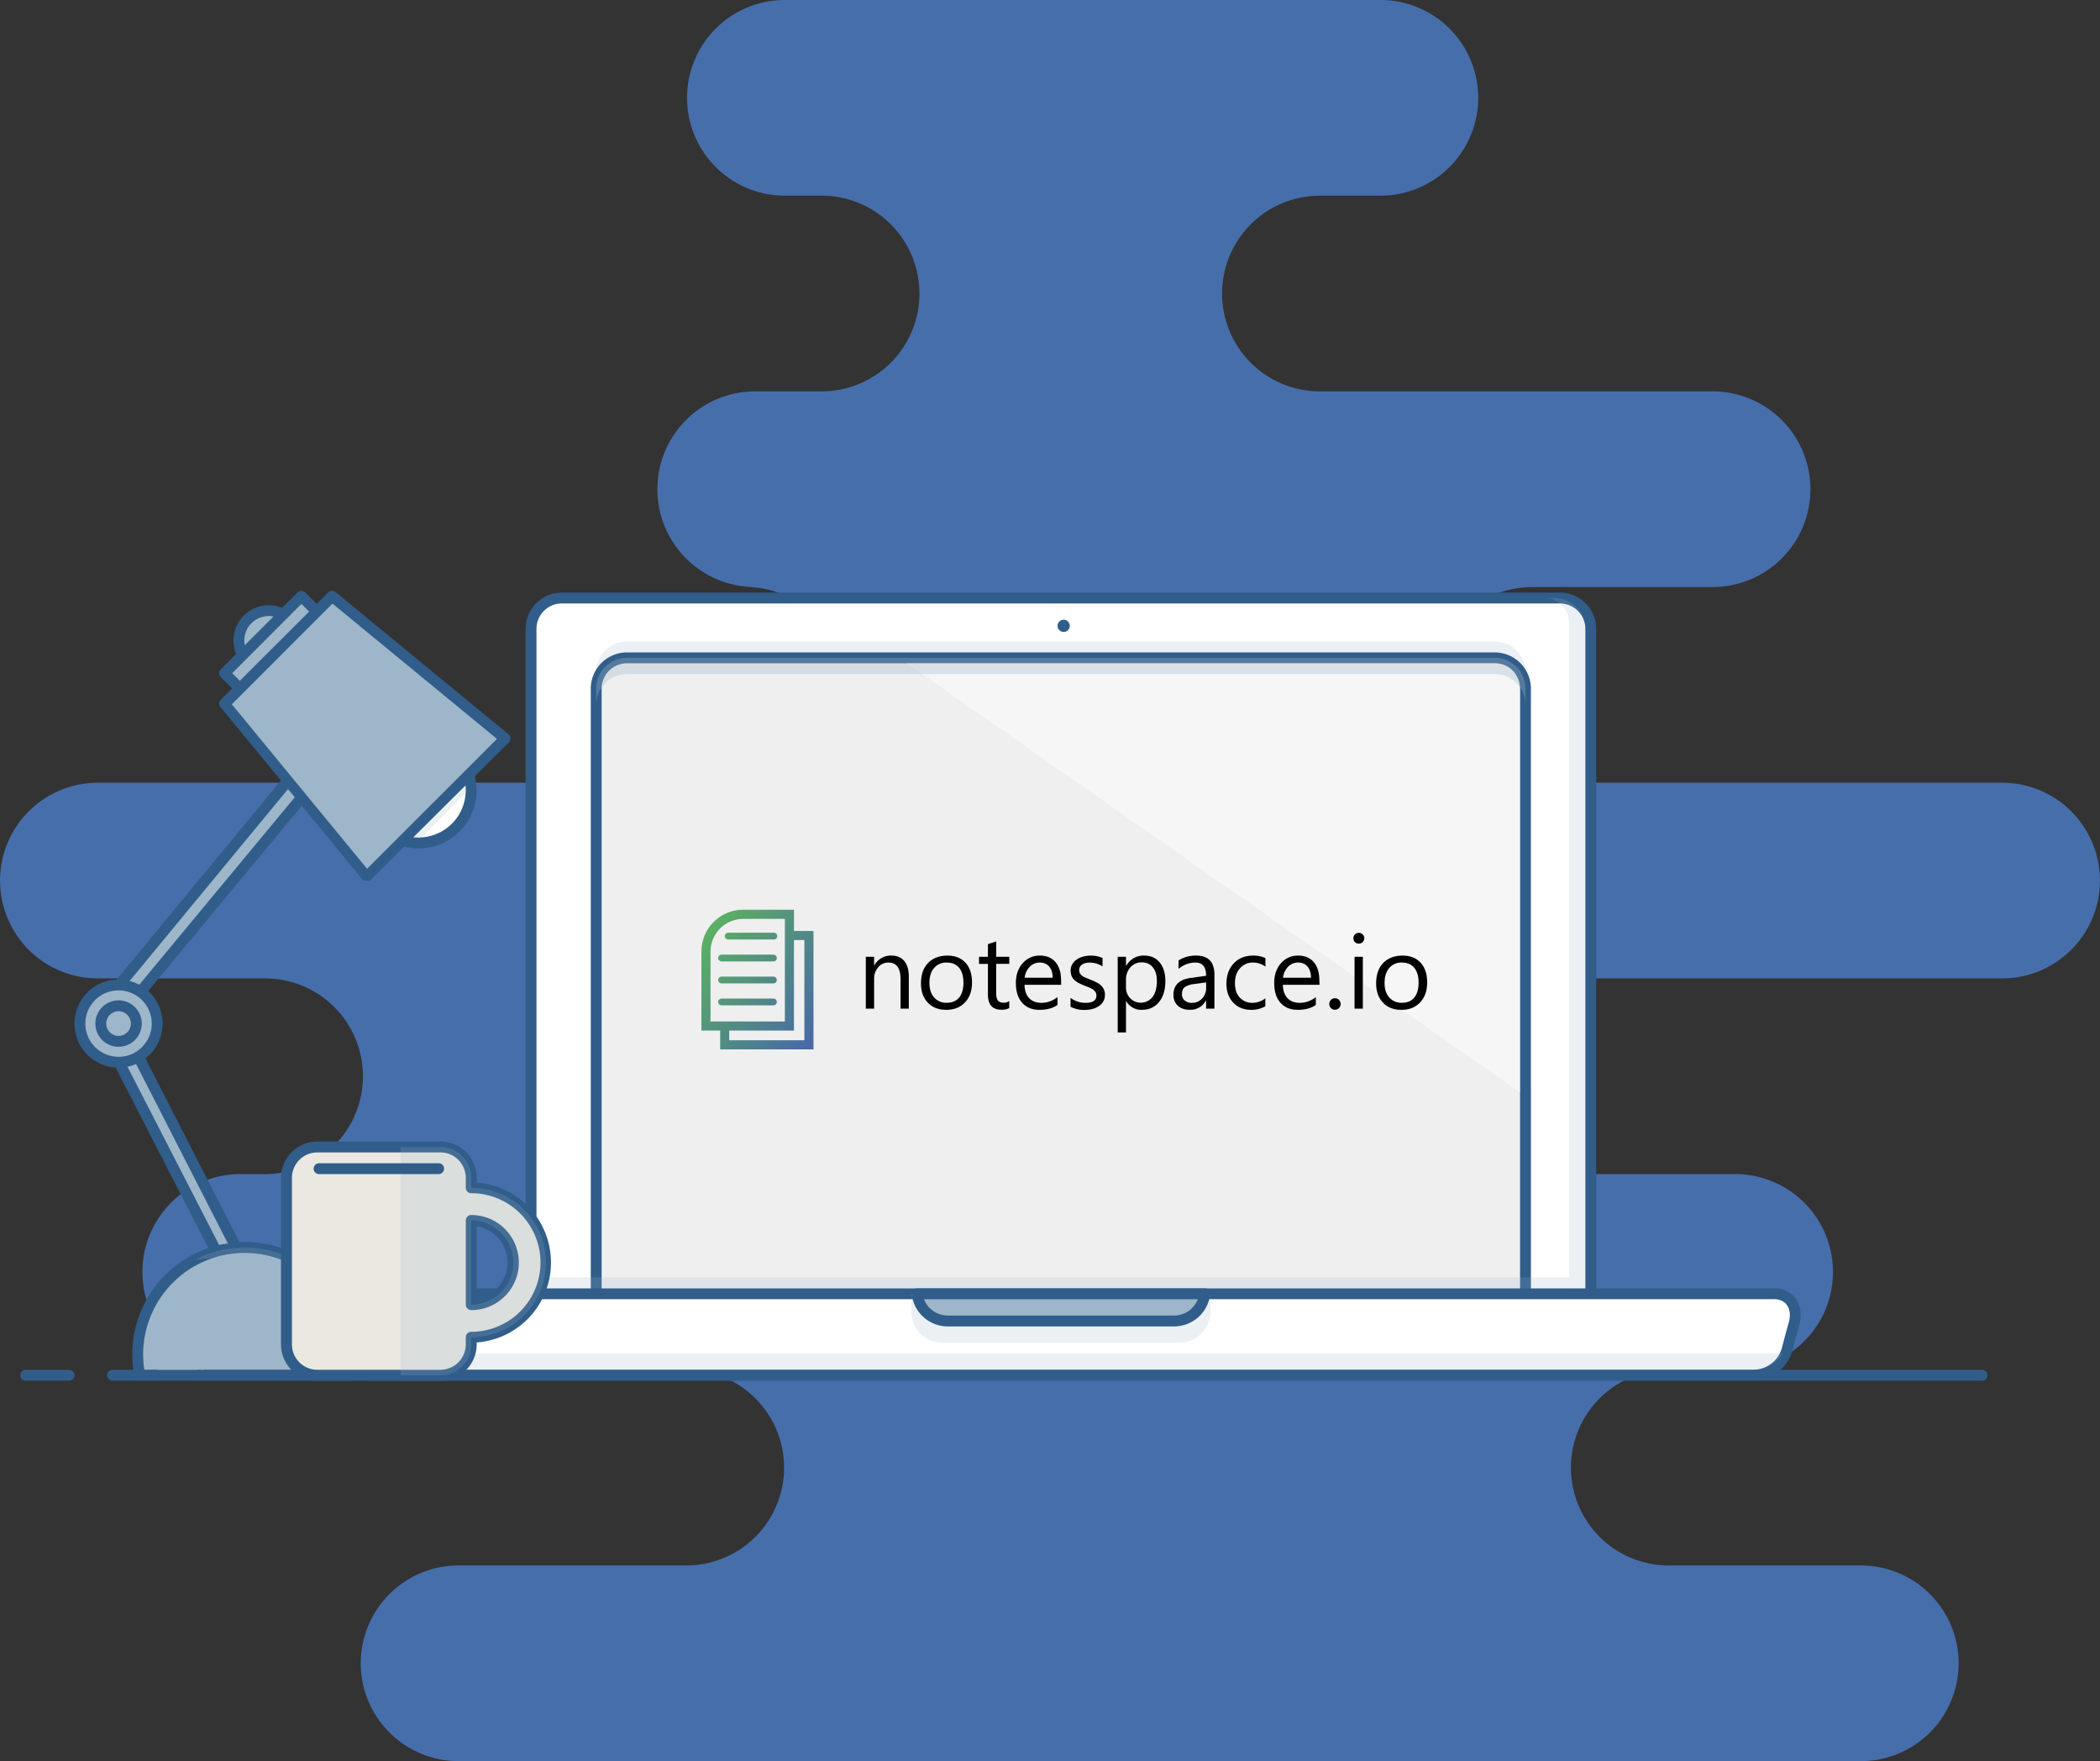 <svg id="Layer_1" data-name="Layer 1" xmlns="http://www.w3.org/2000/svg" xmlns:xlink="http://www.w3.org/1999/xlink" viewBox="0 0 1547.33 1297.39"><rect x="0" y="0" width="1547.33" height="1297.39" fill="#333333" stroke="none"/><defs><style>.cls-1{fill:none;}.cls-2{fill:#466eab;}.cls-3{fill:#9db6c9;}.cls-4{fill:#305d8a;}.cls-5{fill:#fff;}.cls-6{opacity:0.2;}.cls-7{fill:#efefef;}.cls-8{opacity:0.41;}.cls-9{opacity:0.33;}.cls-10{fill:#eae8e1;}.cls-11{clip-path:url(#clip-path);}.cls-12{fill:url(#linear-gradient);}.cls-13{clip-path:url(#clip-path-2);}.cls-14{fill:url(#linear-gradient-2);}.cls-15{isolation:isolate;}</style><clipPath id="clip-path" transform="translate(-3.19 -4.6)"><path class="cls-1" d="M588.21,690.4V674.76H550.75A30.75,30.75,0,0,0,520,705.51h0v58.27h13.82v13.85h68.77V690.4Zm-61.5,15.11a24.06,24.06,0,0,1,24-24H581.5v75.6H526.71Zm69.17,65.41H540.52v-7.14H588.2V697.1h7.67Z"/></clipPath><linearGradient id="linear-gradient" x1="313.77" y1="1384.51" x2="316.77" y2="1382.01" gradientTransform="matrix(33.83, 0, 0, -40.59, -10106.22, 56870.37)" gradientUnits="userSpaceOnUse"><stop offset="0" stop-color="#5ebb58"/><stop offset="0.99" stop-color="#4761ac"/></linearGradient><clipPath id="clip-path-2" transform="translate(-3.19 -4.6)"><path class="cls-1" d="M575.9,694.18a2.52,2.52,0,0,1-2.52,2.52h-34a2.52,2.52,0,0,1,0-5h34A2.51,2.51,0,0,1,575.9,694.18Zm-2.52,13.67H534.53a2.52,2.52,0,0,0,0,5h38.85a2.52,2.52,0,0,0,0-5Zm0,16.19H534.53a2.52,2.52,0,0,0,0,5h38.85a2.52,2.52,0,0,0,0-5Zm0,16.18H534.53a2.52,2.52,0,0,0,0,5h38.85a2.52,2.52,0,0,0,0-5Z"/></clipPath><linearGradient id="linear-gradient-2" x1="313.77" y1="1384.51" x2="316.77" y2="1382.01" gradientTransform="matrix(33.83, 0, 0, -40.59, -10106.23, 56870.42)" xlink:href="#linear-gradient"/></defs><path class="cls-2" d="M1373.49,1157.83H1233.62a72.08,72.08,0,1,1,0-144.15h48.08a72.08,72.08,0,1,0,0-144.16H993.22a72.08,72.08,0,1,1,0-144.15H1478.4a72.08,72.08,0,1,0,0-144.16H1133.09a72.08,72.08,0,1,1,0-144.15h131.13a72.08,72.08,0,1,0,0-144.15H975.74a72.08,72.08,0,1,1,0-144.16h43.71a72.08,72.08,0,1,0,0-144.15H582.35a72.08,72.08,0,1,0,0,144.15h26.23a72.08,72.08,0,1,1,0,144.16H560.49a72.08,72.08,0,1,0,0,144.15h-8.74a72.08,72.08,0,1,1,0,144.15H75.31a72.08,72.08,0,1,0,0,144.16H197.69a72.08,72.08,0,1,1,0,144.15H180.21a72.08,72.08,0,1,0,0,144.16H508a72.08,72.08,0,1,1,0,144.15H341.93a72.08,72.08,0,1,0,0,144.15h1031.5a72.08,72.08,0,1,0,0-144.15Z" transform="translate(-3.19 -4.6)"/><polygon class="cls-3" points="212.16 574.92 84.94 729.13 96.94 738.53 223.81 585.52 212.16 574.92"/><path class="cls-4" d="M100.12,747.13a4,4,0,0,1-2.45-.84l-12-9.35a4,4,0,0,1-1.53-2.72,4.06,4.06,0,0,1,.9-3L212.27,577a4,4,0,0,1,5.78-.41l11.64,10.6a4,4,0,0,1,.38,5.52l-126.86,153a4,4,0,0,1-3.08,1.44Zm-6.29-14,5.69,4.43,122-147-5.7-5.19L93.83,733.16Z" transform="translate(-3.19 -4.6)"/><polygon class="cls-3" points="87.69 782.53 163.01 929.03 179.03 929.03 100.45 775.53 87.69 782.53"/><path class="cls-4" d="M182.22,937.63h-16a4,4,0,0,1-3.57-2.17L87.31,789A4,4,0,0,1,89,783.62l12.77-7a4,4,0,0,1,3.1-.32,4.05,4.05,0,0,1,2.39,2l78.58,153.5a4,4,0,0,1-3.57,5.83Zm-13.57-8h7L102,785.62l-5.74,3.15,72.43,140.86Z" transform="translate(-3.19 -4.6)"/><path class="cls-3" d="M216.77,460.85a22,22,0,1,1-31.15,0A22,22,0,0,1,216.77,460.85Z" transform="translate(-3.19 -4.6)"/><path class="cls-4" d="M201.19,502.45a26,26,0,1,1,18.41-7.62A25.86,25.86,0,0,1,201.19,502.45Zm0-44a18,18,0,1,0,12.75,5.27A17.92,17.92,0,0,0,201.19,458.41Z" transform="translate(-3.19 -4.6)"/><path class="cls-5" d="M339,559.49a38.7,38.7,0,1,1-54.73,0A38.71,38.71,0,0,1,339,559.49Z" transform="translate(-3.19 -4.6)"/><path class="cls-4" d="M311.62,629.55a42.7,42.7,0,1,1,30.2-12.5A42.43,42.43,0,0,1,311.62,629.55Zm0-77.39a34.69,34.69,0,1,0,24.54,10.15A34.47,34.47,0,0,0,311.62,552.16Z" transform="translate(-3.19 -4.6)"/><rect class="cls-3" x="166.82" y="468.04" width="80.09" height="28.03" transform="translate(-283.47 282.87) rotate(-45)"/><path class="cls-4" d="M188.45,524.32a4,4,0,0,1-2.83-1.17l-19.81-19.82a4,4,0,0,1,0-5.66L222.44,441a4,4,0,0,1,5.66,0l19.82,19.82a4,4,0,0,1,0,5.66l-56.63,56.63a4,4,0,0,1-2.84,1.17ZM174.3,500.5l14.15,14.15,51-51-14.15-14.16Z" transform="translate(-3.19 -4.6)"/><polygon class="cls-3" points="372.14 544.03 270.2 645.96 165.44 518.54 244.72 439.26 372.14 544.03"/><path class="cls-4" d="M273.39,653.33h-.19c-1.13,0-2.18,0-2.9-.84L165.54,525.38a3.81,3.81,0,0,1,.26-5.22L245.08,441a4,4,0,0,1,5.38-.22L377.88,545.51a4,4,0,0,1,.29,5.94L276.24,652.77c-.75.76-1.78.56-2.84.56ZM174,523.41l99.65,121.2,95.7-95.69-121.2-99.65L174,523.41Z" transform="translate(-3.19 -4.6)"/><g class="cls-6"><polygon class="cls-3" points="318.35 592.16 366.01 544.5 245 444.67 207.91 481.73 318.35 592.16"/></g><g class="cls-6"><rect class="cls-3" x="197.33" y="461.1" width="36.04" height="8.01" transform="translate(-268.99 283.9) rotate(-45)"/></g><g class="cls-6"><path class="cls-3" d="M204.5,459s-11.57-3.14-19.59,8.93c0,0,6.14-1.14,9.21,1.45Z" transform="translate(-3.19 -4.6)"/></g><g class="cls-6"><polyline class="cls-3" points="303.82 617.53 309.86 617.65 341 586.5 343.82 583.67 343.58 578.25 304.19 617.65"/></g><path class="cls-3" d="M119,758.63a28.46,28.46,0,1,1-28.46-28.47A28.46,28.46,0,0,1,119,758.63Z" transform="translate(-3.19 -4.6)"/><path class="cls-4" d="M90.55,791.13A32.47,32.47,0,1,1,123,758.67,32.49,32.49,0,0,1,90.55,791.13Zm0-56.93A24.46,24.46,0,1,0,115,758.67,24.48,24.48,0,0,0,90.55,734.2Z" transform="translate(-3.19 -4.6)"/><g class="cls-6"><path class="cls-3" d="M90.12,734.23v48.92c12,0,24.46-10.95,24.46-24.46s-12.44-24.46-24.46-24.46Z" transform="translate(-3.19 -4.6)"/></g><path class="cls-3" d="M103.64,758.63a13.08,13.08,0,1,1-13.08-13.09,13.08,13.08,0,0,1,13.08,13.09Z" transform="translate(-3.19 -4.6)"/><path class="cls-4" d="M90.55,775.73a17.09,17.09,0,1,1,17.09-17.08A17.1,17.1,0,0,1,90.55,775.73Zm0-26.17a9.08,9.08,0,1,0,9.08,9.09A9.1,9.1,0,0,0,90.55,749.56Z" transform="translate(-3.19 -4.6)"/><path class="cls-3" d="M260.79,1017.73a78.82,78.82,0,1,0-154.62,0Z" transform="translate(-3.19 -4.6)"/><path class="cls-4" d="M260.79,1021.73H106.17a4,4,0,0,1-3.93-3.23,82.83,82.83,0,1,1,162.49,0,4,4,0,0,1-3.93,3.23Zm-151.26-8H257.42a74.81,74.81,0,1,0-148.76-11.28,75.59,75.59,0,0,0,.87,11.28Z" transform="translate(-3.19 -4.6)"/><g class="cls-6"><path class="cls-3" d="M183.48,923.63a78.44,78.44,0,0,0-36.78,9.13,78.37,78.37,0,0,1,91.58,77.7c0,2.45-.14,4.87-.37,7.27h22.88a78.75,78.75,0,0,0-77.31-94.1Z" transform="translate(-3.19 -4.6)"/></g><g class="cls-6"><polygon class="cls-3" points="214.41 584 99.17 723.83 102.63 725.63 216.91 587.34 214.41 584"/></g><g class="cls-6"><polygon class="cls-3" points="100.28 783.83 97.11 785.23 164.85 917.03 168.53 917.03 100.28 783.83"/></g><path class="cls-5" d="M1175.3,963a22.7,22.7,0,0,1-22.7,22.7H417.17a22.7,22.7,0,0,1-22.7-22.7V467.85a22.7,22.7,0,0,1,22.7-22.7H1152.6a22.7,22.7,0,0,1,22.7,22.7Z" transform="translate(-3.19 -4.6)"/><path class="cls-4" d="M1152.6,989.73H417.17a26.73,26.73,0,0,1-26.7-26.7V467.85a26.74,26.74,0,0,1,26.7-26.71H1152.6a26.74,26.74,0,0,1,26.71,26.71V963a26.73,26.73,0,0,1-26.7,26.7ZM417.17,449.15a18.72,18.72,0,0,0-18.7,18.7V963a18.72,18.72,0,0,0,18.7,18.69H1152.6A18.71,18.71,0,0,0,1171.3,963V467.85a18.72,18.72,0,0,0-18.7-18.7Z" transform="translate(-3.19 -4.6)"/><g class="cls-6"><path class="cls-3" d="M1148.6,445.11h-7.32a18,18,0,0,1,18,18V953.65h12V467.81a22.7,22.7,0,0,0-22.71-22.7Z" transform="translate(-3.19 -4.6)"/></g><g class="cls-6"><path class="cls-3" d="M1127.2,842.83a22.7,22.7,0,0,1-22.7,22.7H465.18a22.7,22.7,0,0,1-22.7-22.7v-343a22.7,22.7,0,0,1,22.7-22.7H1104.5a22.7,22.7,0,0,1,22.7,22.7Z" transform="translate(-3.19 -4.6)"/></g><path class="cls-7" d="M1127.2,954.93a22.7,22.7,0,0,1-22.7,22.7H465.18a22.7,22.7,0,0,1-22.7-22.7V511.81a22.7,22.7,0,0,1,22.7-22.7H1104.5a22.7,22.7,0,0,1,22.7,22.7Z" transform="translate(-3.19 -4.6)"/><path class="cls-4" d="M1104.5,981.73H465.18a26.73,26.73,0,0,1-26.7-26.7V511.91a26.74,26.74,0,0,1,26.7-26.71H1104.5a26.74,26.74,0,0,1,26.71,26.71V955a26.74,26.74,0,0,1-26.71,26.7ZM465.18,493.21a18.71,18.71,0,0,0-18.69,18.7V955a18.71,18.71,0,0,0,18.69,18.69H1104.5A18.71,18.71,0,0,0,1123.2,955V511.91a18.72,18.72,0,0,0-18.7-18.7Z" transform="translate(-3.19 -4.6)"/><g class="cls-8"><path class="cls-5" d="M1103.5,493.16H671.23l452,316.34V515.86c0-17-8.59-22.7-19.7-22.7Z" transform="translate(-3.19 -4.6)"/></g><path class="cls-5" d="M1310.2,957.63H263.5c-12.53,0-18.28,10.69-14.69,22.7,1.2,4,3.64,13.3,4.68,17.35a26.27,26.27,0,0,0,26,20h1014.7c12.54,0,22.94-7.88,26-20,1-4,3.48-13.34,4.68-17.35,3.59-12-2.16-22.7-14.7-22.7Z" transform="translate(-3.19 -4.6)"/><path class="cls-4" d="M1294.2,1021.73H279.5a30.38,30.38,0,0,1-29.91-23c-1-3.89-3.45-13.23-4.64-17.19-2.29-7.66-1.33-15.12,2.64-20.45,3.56-4.77,9.2-7.4,15.9-7.4h1046.7c6.69,0,12.33,2.63,15.89,7.4,4,5.33,4.93,12.79,2.64,20.45-1.19,4-3.64,13.3-4.64,17.19a30.37,30.37,0,0,1-29.91,23ZM263.5,961.67c-4.16,0-7.43,1.44-9.47,4.17-2.44,3.28-2.94,8.16-1.38,13.37,1.23,4.13,3.68,13.44,4.72,17.51,2.64,10.33,11.33,17,22.15,17h1014.7c10.82,0,19.52-6.67,22.16-17,1-4.07,3.49-13.38,4.72-17.5,1.56-5.22,1.06-10.1-1.39-13.38-2-2.73-5.31-4.17-9.47-4.17H263.5Z" transform="translate(-3.19 -4.6)"/><g class="cls-6"><path class="cls-3" d="M853.5,957.63H674.78V971a22.7,22.7,0,0,0,22.71,22.7H872.32A22.7,22.7,0,0,0,895,971V957.63Z" transform="translate(-3.19 -4.6)"/></g><path class="cls-3" d="M853.5,957.63H679a22.71,22.71,0,0,0,22.54,20H868.32a22.7,22.7,0,0,0,22.53-20H853.5Z" transform="translate(-3.19 -4.6)"/><path class="cls-4" d="M868.3,981.73H701.48A26.69,26.69,0,0,1,675,958.17a4,4,0,0,1,4-4.47H890.83a4,4,0,0,1,4,4.47,26.69,26.69,0,0,1-26.51,23.56ZM684,961.71a18.7,18.7,0,0,0,17.46,12H868.3a18.7,18.7,0,0,0,17.46-12H684Z" transform="translate(-3.19 -4.6)"/><g class="cls-6"><path class="cls-3" d="M257,1001.73a26.37,26.37,0,0,0,22.56,12h1014.7a26.34,26.34,0,0,0,22.56-12H257Z" transform="translate(-3.19 -4.6)"/></g><g class="cls-9"><path class="cls-3" d="M1104.5,489.15H465.18a22.7,22.7,0,0,0-22.7,22.7v12a22.71,22.71,0,0,1,22.7-22.7H1104.5a22.71,22.71,0,0,1,22.71,22.7v-12A22.7,22.7,0,0,0,1104.5,489.15Z" transform="translate(-3.19 -4.6)"/></g><g class="cls-6"><rect class="cls-3" x="391.26" y="941.03" width="764.82" height="8.01"/></g><circle class="cls-4" cx="783.72" cy="461.03" r="4.51"/><g class="cls-6"><path class="cls-3" d="M1143.2,445.31a16.68,16.68,0,0,1,2-.2h-2Z" transform="translate(-3.19 -4.6)"/></g><path class="cls-4" d="M1463.6,1021.73H154.2a4,4,0,0,1,0-8H1463.6a4,4,0,1,1,0,8Z" transform="translate(-3.19 -4.6)"/><path class="cls-4" d="M150.22,1021.73a4,4,0,0,1,0-8h0a4,4,0,1,1,0,8Zm-32.07,0h-32a4,4,0,1,1,0-8h32a4,4,0,1,1,0,8Zm-64.07,0h-32a4,4,0,1,1,0-8h32a4,4,0,1,1,0,8Z" transform="translate(-3.19 -4.6)"/><line class="cls-1" x1="1348.42" y1="584.37" x2="1370.32" y2="594.67"/><line class="cls-1" x1="1336.02" y1="552.84" x2="1334.82" y2="538.61"/><line class="cls-1" x1="1322.82" y1="567.55" x2="1304.22" y2="556.85"/><line class="cls-1" x1="1361.52" y1="567.55" x2="1370.32" y2="566.2"/><line class="cls-1" x1="1370.32" y1="722.83" x2="1383.82" y2="707.33"/><line class="cls-1" x1="1432.12" y1="712.13" x2="1434.42" y2="718.83"/><line class="cls-1" x1="1412.62" y1="670.23" x2="1407.02" y2="650.03"/><line class="cls-1" x1="1436.42" y1="652.73" x2="1440.42" y2="644.73"/><line class="cls-1" x1="1452.42" y1="670.23" x2="1474.42" y2="664.73"/><line class="cls-1" x1="1460.42" y1="680.93" x2="1467.72" y2="681.53"/><line class="cls-1" x1="1272.22" y1="576.65" x2="1276.22" y2="556.63"/><line class="cls-1" x1="1255.22" y1="574.92" x2="1245.52" y2="567.55"/><line class="cls-1" x1="1255.22" y1="658.73" x2="1231.02" y2="664.73"/><line class="cls-1" x1="1272.22" y1="629.02" x2="1255.22" y2="623.37"/><line class="cls-1" x1="1287.72" y1="601.34" x2="1290.92" y2="584.37"/><line class="cls-1" x1="1319.62" y1="604.01" x2="1332.22" y2="584.37"/><line class="cls-1" x1="1329.62" y1="623.37" x2="1352.32" y2="626.19"/><line class="cls-1" x1="1233.62" y1="640.41" x2="1212.12" y2="634.71"/><line class="cls-1" x1="1222.82" y1="613.36" x2="1231.02" y2="612.09"/><line class="cls-1" x1="1300.22" y1="637.56" x2="1304.22" y2="626.19"/><line class="cls-1" x1="1248.22" y1="594.67" x2="1237.62" y2="584.37"/><line class="cls-1" x1="1274.22" y1="650.03" x2="1280.92" y2="652.73"/><line class="cls-1" x1="1237.62" y1="748.13" x2="1222.82" y2="728.83"/><line class="cls-1" x1="1216.12" y1="744.73" x2="1209.12" y2="738.53"/><line class="cls-1" x1="1222.82" y1="763.83" x2="1204.82" y2="770.83"/><line class="cls-1" x1="1222.82" y1="779.73" x2="1216.12" y2="788.23"/><line class="cls-1" x1="1373.02" y1="670.23" x2="1381.02" y2="646.73"/><line class="cls-1" x1="1358.12" y1="650.03" x2="1359.42" y2="640.41"/><line class="cls-1" x1="1287.72" y1="681.53" x2="1267.52" y2="667.43"/><line class="cls-1" x1="1320.22" y1="648.73" x2="1324.22" y2="636.72"/><line class="cls-1" x1="1313.52" y1="667.43" x2="1319.62" y2="674.53"/><line class="cls-1" x1="1337.42" y1="664.73" x2="1334.82" y2="685.53"/><line class="cls-1" x1="1398.32" y1="693.43" x2="1414.32" y2="685.53"/><line class="cls-1" x1="1408.32" y1="704.83" x2="1420.32" y2="704.83"/><line class="cls-1" x1="1242.22" y1="722.83" x2="1258.22" y2="735.53"/><line class="cls-1" x1="1255.22" y1="711.83" x2="1249.52" y2="710.83"/><line class="cls-1" x1="1274.22" y1="698.93" x2="1289.32" y2="710.83"/><line class="cls-1" x1="1304.22" y1="702.13" x2="1310.42" y2="712.13"/><line class="cls-1" x1="1377.12" y1="760.83" x2="1388.72" y2="748.13"/><line class="cls-1" x1="1398.32" y1="767.33" x2="1406.32" y2="764.83"/><line class="cls-1" x1="1409.82" y1="741.63" x2="1433.22" y2="738.53"/><line class="cls-1" x1="1424.92" y1="760.83" x2="1430.42" y2="758.53"/><line class="cls-1" x1="1263.72" y1="792.23" x2="1248.22" y2="804.93"/><line class="cls-1" x1="1272.22" y1="772.83" x2="1287.72" y2="775.53"/><line class="cls-1" x1="1281.72" y1="802.23" x2="1296.92" y2="792.23"/><line class="cls-1" x1="1325.92" y1="782.53" x2="1319.62" y2="798.53"/><line class="cls-1" x1="1340.92" y1="797.23" x2="1344.42" y2="804.93"/><line class="cls-1" x1="1302.22" y1="744.73" x2="1281.72" y2="738.53"/><line class="cls-1" x1="1352.32" y1="766.13" x2="1355.62" y2="758.53"/><line class="cls-1" x1="1377.02" y1="790.53" x2="1389.62" y2="793.23"/><line class="cls-1" x1="1220.12" y1="868.93" x2="1456.42" y2="868.93"/><path class="cls-10" d="M405.12,934.63a55.06,55.06,0,0,0-54.72-55v-7.35a22.7,22.7,0,0,0-22.71-22.7H237a22.7,22.7,0,0,0-22.71,22.7V995a22.71,22.71,0,0,0,22.71,22.7h90.73A22.71,22.71,0,0,0,350.4,995v-5.33a55.06,55.06,0,0,0,54.72-55Zm-54.72,31V903.6a31,31,0,0,1,0,62.06Z" transform="translate(-3.19 -4.6)"/><path class="cls-4" d="M327.69,1021.73H237A26.74,26.74,0,0,1,210.25,995V872.25A26.74,26.74,0,0,1,237,845.54h90.73a26.74,26.74,0,0,1,26.71,26.71v3.5a59.06,59.06,0,0,1,0,117.8V995a26.74,26.74,0,0,1-26.71,26.71ZM237,853.55a18.72,18.72,0,0,0-18.7,18.7V995a18.71,18.71,0,0,0,18.7,18.69h90.73A18.71,18.71,0,0,0,346.39,995V989.7a4,4,0,0,1,4-4,51.05,51.05,0,0,0,0-102.1,4,4,0,0,1-4-4v-7.35a18.72,18.72,0,0,0-18.7-18.7ZM350.4,969.68a4,4,0,0,1-4-4v-62a4,4,0,0,1,1.19-2.85,3.84,3.84,0,0,1,2.86-1.16,35,35,0,0,1,0,70.06Zm4-61.7v53.34a27,27,0,0,0,0-53.34Z" transform="translate(-3.19 -4.6)"/><g class="cls-6"><path class="cls-3" d="M350.4,879.63v-7.35a22.7,22.7,0,0,0-22.7-22.7H298.35v168.18H327.7a22.7,22.7,0,0,0,22.7-22.7v-5.33a55.05,55.05,0,0,0,0-110.1Zm0,86.08V903.66a31,31,0,0,1,0,62.05Z" transform="translate(-3.19 -4.6)"/></g><line class="cls-1" x1="235.1" y1="860.93" x2="323.19" y2="860.93"/><path class="cls-4" d="M326.37,869.53H238.28a4,4,0,0,1,0-8h88.09a4,4,0,1,1,0,8Z" transform="translate(-3.19 -4.6)"/><g id="Group_61" data-name="Group 61"><g id="Group_51" data-name="Group 51"><g class="cls-11"><g id="Group_50" data-name="Group 50"><rect id="Rectangle_77" data-name="Rectangle 77" class="cls-12" x="512.18" y="665.68" width="92.26" height="110.71"/></g></g></g><g id="Group_53" data-name="Group 53"><g class="cls-13"><g id="Group_52" data-name="Group 52"><rect id="Rectangle_78" data-name="Rectangle 78" class="cls-14" x="512.16" y="665.83" width="92.26" height="110.71"/></g></g></g><g id="notespace.io" class="cls-15"><g class="cls-15"><path d="M672.84,747.63h-6.11V725.85q0-12.15-8.88-12.15a9.62,9.62,0,0,0-7.59,3.45,12.78,12.78,0,0,0-3,8.7v21.78h-6.11V709.45h6.11v6.33h.15a13.78,13.78,0,0,1,12.53-7.23q6.25,0,9.58,4.05t3.32,11.69Z" transform="translate(-3.19 -4.6)"/><path d="M700.32,748.52q-8.46,0-13.52-5.35t-5-14.19q0-9.62,5.26-15t14.21-5.41q8.53,0,13.33,5.26t4.79,14.58q0,9.14-5.17,14.63T700.32,748.52Zm.45-34.82a11.59,11.59,0,0,0-9.32,4q-3.44,4-3.43,11,0,6.79,3.46,10.7a11.81,11.81,0,0,0,9.29,3.92q5.93,0,9.12-3.84t3.18-10.93q0-7.15-3.18-11T700.77,713.7Z" transform="translate(-3.19 -4.6)"/><path d="M746.82,747.25a11.73,11.73,0,0,1-5.71,1.2q-10,0-10-11.19V714.67h-6.56v-5.22h6.56v-9.33l6.12-2v11.3h9.62v5.22H737.2v21.51q0,3.84,1.3,5.48c.87,1.1,2.32,1.64,4.33,1.64a6.46,6.46,0,0,0,4-1.26Z" transform="translate(-3.19 -4.6)"/><path d="M785.08,730.07h-27q.15,6.38,3.43,9.84t9,3.47a18.8,18.8,0,0,0,11.86-4.25v5.74q-5,3.64-13.31,3.65-8.1,0-12.72-5.2t-4.62-14.63q0-8.91,5.05-14.53a16.21,16.21,0,0,1,12.55-5.61q7.49,0,11.59,4.85t4.11,13.46Zm-6.27-5.19c0-3.53-.87-6.27-2.55-8.24a8.71,8.71,0,0,0-7-2.94,9.88,9.88,0,0,0-7.35,3.09,14,14,0,0,0-3.73,8.09Z" transform="translate(-3.19 -4.6)"/><path d="M792,746.25v-6.56a18.1,18.1,0,0,0,11,3.69q8.06,0,8.06-5.37a4.65,4.65,0,0,0-.69-2.59,7,7,0,0,0-1.87-1.89,14.83,14.83,0,0,0-2.76-1.47c-1-.43-2.19-.89-3.41-1.36a44.62,44.62,0,0,1-4.46-2,13.87,13.87,0,0,1-3.2-2.31,8.57,8.57,0,0,1-1.94-2.93,10.3,10.3,0,0,1-.65-3.84,9.15,9.15,0,0,1,1.23-4.76,10.82,10.82,0,0,1,3.28-3.46,15,15,0,0,1,4.68-2.11,20.83,20.83,0,0,1,5.42-.71,21.81,21.81,0,0,1,8.88,1.72v6.19a17.3,17.3,0,0,0-9.7-2.76,11.36,11.36,0,0,0-3.09.39,7.63,7.63,0,0,0-2.37,1.1,5.11,5.11,0,0,0-1.53,1.69,4.5,4.5,0,0,0-.54,2.19,5.21,5.21,0,0,0,.54,2.49,5.36,5.36,0,0,0,1.59,1.79,11.57,11.57,0,0,0,2.53,1.42q1.5.63,3.39,1.38a46.34,46.34,0,0,1,4.55,2,15.11,15.11,0,0,1,3.43,2.31,8.88,8.88,0,0,1,2.19,3,9.57,9.57,0,0,1,.76,4,9.42,9.42,0,0,1-1.25,4.92,10.54,10.54,0,0,1-3.34,3.47,15.26,15.26,0,0,1-4.81,2.05,23.55,23.55,0,0,1-5.7.67A21.76,21.76,0,0,1,792,746.25Z" transform="translate(-3.19 -4.6)"/><path d="M833,742.11h-.15v23.08h-6.11V709.45h6.11v6.71H833a14.47,14.47,0,0,1,13.2-7.61q7.38,0,11.52,5.13t4.14,13.74q0,9.58-4.66,15.34t-12.75,5.76A12.78,12.78,0,0,1,833,742.11Zm-.15-15.4V732a11.37,11.37,0,0,0,3.08,8,11,11,0,0,0,16.52-1q3.15-4.26,3.15-11.82,0-6.37-3-10a9.74,9.74,0,0,0-8-3.61,10.84,10.84,0,0,0-8.58,3.71A13.62,13.62,0,0,0,832.84,726.71Z" transform="translate(-3.19 -4.6)"/><path d="M898,747.63h-6.12v-6h-.15a12.78,12.78,0,0,1-11.74,6.86c-3.81,0-6.78-1-8.94-3a10.44,10.44,0,0,1-3.22-8q0-10.71,12.6-12.46l11.45-1.6q0-9.73-7.87-9.73a18.78,18.78,0,0,0-12.45,4.69v-6.26a23.62,23.62,0,0,1,13-3.58q13.47,0,13.47,14.24Zm-6.12-19.32-9.21,1.27a14.93,14.93,0,0,0-6.41,2.11c-1.45,1-2.17,2.79-2.17,5.35a5.84,5.84,0,0,0,2,4.57,7.71,7.71,0,0,0,5.31,1.77,9.86,9.86,0,0,0,7.52-3.19,11.43,11.43,0,0,0,3-8.07Z" transform="translate(-3.19 -4.6)"/><path d="M935.5,745.88a20,20,0,0,1-10.45,2.64q-8.16,0-13.18-5.31t-5-13.78q0-9.43,5.4-15.16t14.44-5.72a20,20,0,0,1,8.87,1.87v6.26a15.54,15.54,0,0,0-9.1-3,12.28,12.28,0,0,0-9.6,4.19q-3.75,4.2-3.75,11t3.53,10.59a12.16,12.16,0,0,0,9.45,3.88,15.37,15.37,0,0,0,9.4-3.32Z" transform="translate(-3.19 -4.6)"/><path d="M975.43,730.07h-27q.15,6.38,3.43,9.84t9,3.47a18.78,18.78,0,0,0,11.86-4.25v5.74q-5,3.64-13.31,3.65-8.09,0-12.72-5.2t-4.62-14.63q0-8.91,5-14.53a16.21,16.21,0,0,1,12.55-5.61q7.5,0,11.6,4.85t4.1,13.46Zm-6.26-5.19c0-3.53-.88-6.27-2.56-8.24a8.71,8.71,0,0,0-7-2.94,9.91,9.91,0,0,0-7.35,3.09,14.11,14.11,0,0,0-3.73,8.09Z" transform="translate(-3.19 -4.6)"/><path d="M986.8,748.45a3.94,3.94,0,0,1-2.92-1.23,4,4,0,0,1-1.22-3,4.1,4.1,0,0,1,1.22-3,3.92,3.92,0,0,1,2.92-1.25,4.23,4.23,0,0,1,4.22,4.21,4,4,0,0,1-1.23,3A4.09,4.09,0,0,1,986.8,748.45Z" transform="translate(-3.19 -4.6)"/><path d="M1004.37,699.75a3.86,3.86,0,0,1-2.8-1.12,3.77,3.77,0,0,1-1.16-2.83,3.93,3.93,0,0,1,4-4,4,4,0,0,1,2.85,1.14,4,4,0,0,1,0,5.64A3.9,3.9,0,0,1,1004.37,699.75Zm3,47.88h-6.12V709.45h6.12Z" transform="translate(-3.19 -4.6)"/><path d="M1035.69,748.52q-8.48,0-13.52-5.35t-5-14.19q0-9.62,5.25-15t14.21-5.41q8.54,0,13.33,5.26t4.79,14.58q0,9.14-5.16,14.63T1035.69,748.52Zm.44-34.82a11.62,11.62,0,0,0-9.32,4q-3.43,4-3.43,11,0,6.79,3.47,10.7a11.79,11.79,0,0,0,9.28,3.92q5.94,0,9.12-3.84t3.19-10.93q0-7.15-3.19-11T1036.13,713.7Z" transform="translate(-3.19 -4.6)"/></g></g><line id="Line_3" data-name="Line 3" class="cls-1" x1="468.2" y1="721.31" x2="1119.03" y2="721.31"/></g></svg>